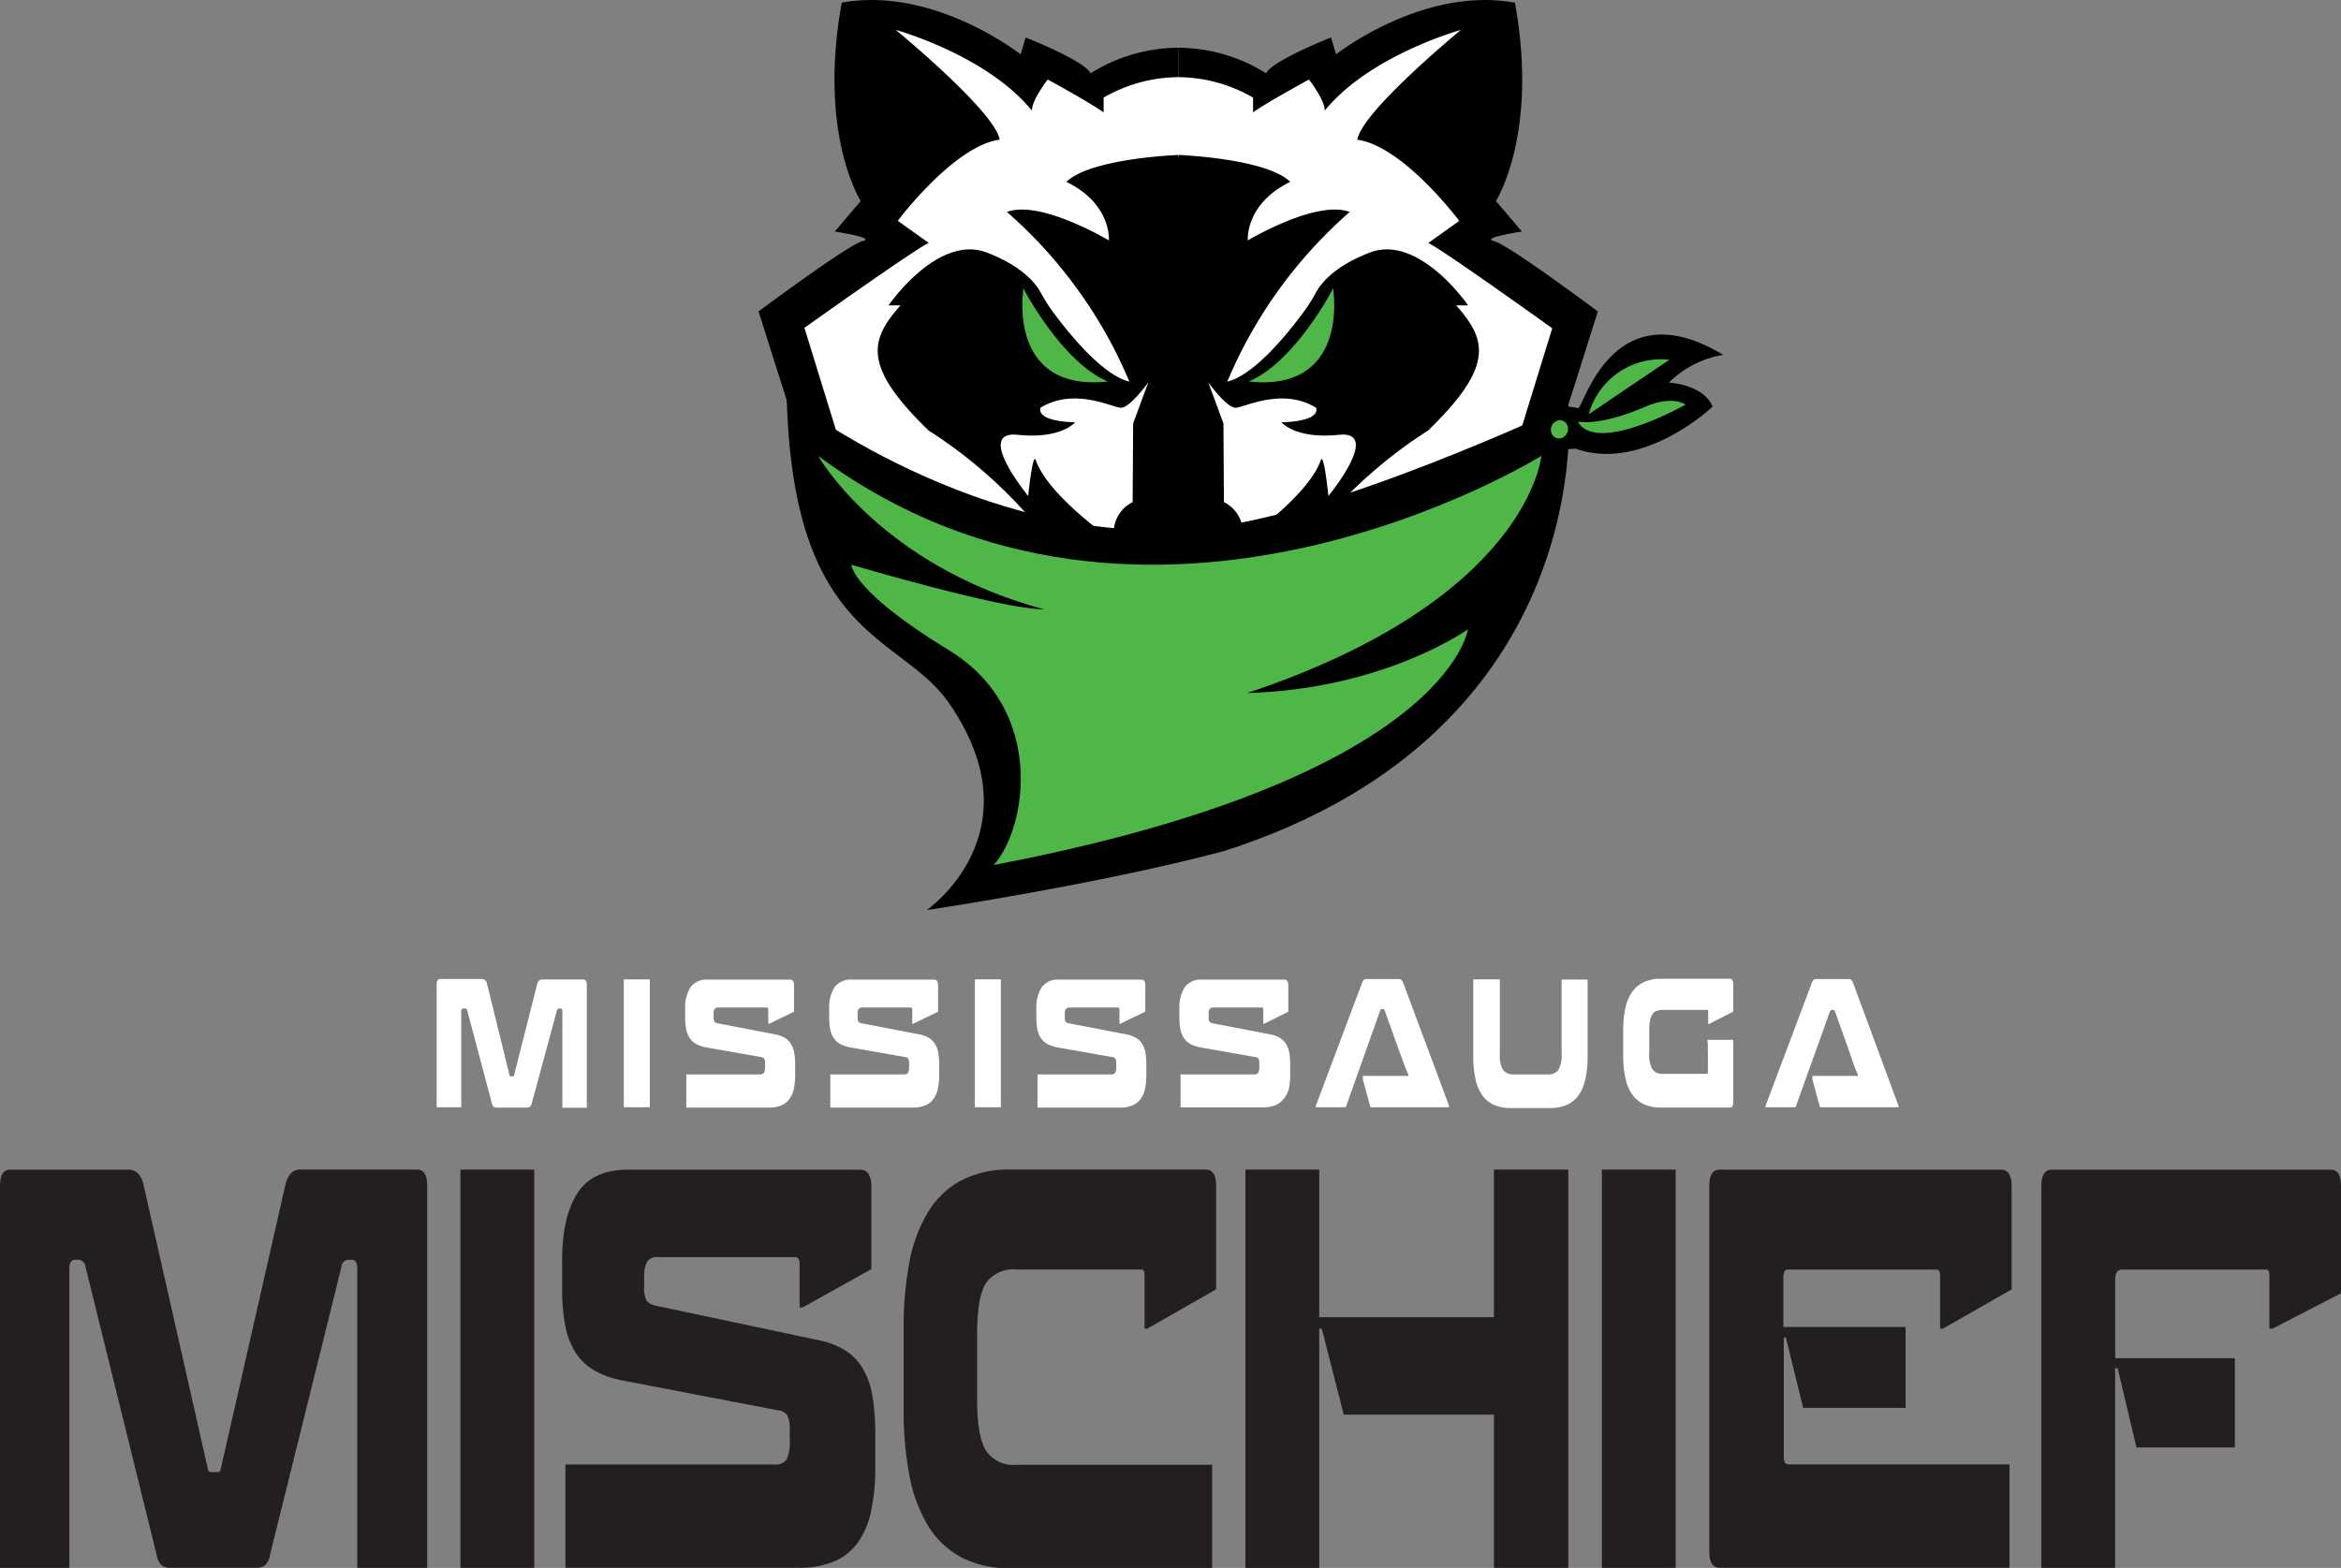 <svg id="Layer_1" data-name="Layer 1" xmlns="http://www.w3.org/2000/svg" viewBox="0 0 285.43 191.23"><rect x="0" y="0" width="285.43" height="191.23" fill="#808080" stroke="none"/><defs><style>.cls-1{fill:#231f20;}.cls-2{fill:#fff;}.cls-3{fill:#4eb748;}</style></defs><title>michief-big2</title><path class="cls-1" d="M184.07,602.18v-36.5q0-1.07-.66-1.07h-0.48a0.9,0.9,0,0,0-.79.87l-8.72,35.16a2.16,2.16,0,0,1-.61,1.23,1.77,1.77,0,0,1-1.1.3H161.33a1.75,1.75,0,0,1-1.12-.3,2.25,2.25,0,0,1-.59-1.23l-8.68-35.16a0.92,0.92,0,0,0-.83-0.87h-0.44q-0.7,0-.7,1.07v36.5h-8.46V555.61q0-2,1.23-2h14.42q1.4,0,1.84,1.8l7.85,34.69a0.4,0.4,0,0,0,.44.4h0.79a0.4,0.4,0,0,0,.35-0.4l7.89-34.69a3.14,3.14,0,0,1,.64-1.33,1.48,1.48,0,0,1,1.16-.47h14.25q1.23,0,1.23,2v46.57h-8.5Z" transform="translate(-140.51 -410.96)"/><path class="cls-1" d="M196.65,602.18V553.61h9v48.57h-9Z" transform="translate(-140.51 -410.96)"/><path class="cls-1" d="M238.38,570.42H238v-5.34q0-.8-0.53-0.8H220.67a1.35,1.35,0,0,0-1.27.6,3.48,3.48,0,0,0-.35,1.74v1.2a3.38,3.38,0,0,0,.31,1.8,2,2,0,0,0,1.18.6l19.81,4.2a9.7,9.7,0,0,1,3.2,1.23,6.69,6.69,0,0,1,2.15,2.2,9.66,9.66,0,0,1,1.18,3.37,27.86,27.86,0,0,1,.35,4.74v3.87a26.06,26.06,0,0,1-.48,5.3,10.43,10.43,0,0,1-1.58,3.87,6.85,6.85,0,0,1-2.89,2.37,10.86,10.86,0,0,1-4.43.8h-28.4V589.57h25.47a1.61,1.61,0,0,0,1.51-.63,4.76,4.76,0,0,0,.37-2.24v-1.33a3.88,3.88,0,0,0-.29-1.77,1.46,1.46,0,0,0-1.12-.63l-19.11-3.67a11,11,0,0,1-3.31-1.2,6.66,6.66,0,0,1-2.26-2.14,9.25,9.25,0,0,1-1.27-3.27,23.33,23.33,0,0,1-.39-4.6v-3.4q0-5.27,1.84-8.17t6.14-2.9h28.36q1.36,0,1.36,2.13v10Z" transform="translate(-140.51 -410.96)"/><path class="cls-1" d="M280.41,573h-0.35v-6.54c0-.44-0.13-0.67-0.39-0.67H264.42a4.07,4.07,0,0,0-3.7,1.67q-1.07,1.67-1.07,6.14v8.14q0,4.34,1.05,6.1a4,4,0,0,0,3.73,1.77H288.3v12.61H263.63a12.43,12.43,0,0,1-6-1.37,10.69,10.69,0,0,1-4-3.87,18.25,18.25,0,0,1-2.24-6.07,41.48,41.48,0,0,1-.7-8v-10a41.5,41.5,0,0,1,.7-8,18.26,18.26,0,0,1,2.24-6.07,10.69,10.69,0,0,1,4-3.87,12.44,12.44,0,0,1,6-1.37h23.89q1.27,0,1.27,2v12.61Z" transform="translate(-140.51 -410.96)"/><path class="cls-1" d="M301.67,573h-0.31v29.22h-9V553.61h9v18h21.3v-18h9.07v48.57h-9.07V583.5H304.35Z" transform="translate(-140.51 -410.96)"/><path class="cls-1" d="M335.82,602.18V553.61h9v48.57h-9Z" transform="translate(-140.51 -410.96)"/><path class="cls-1" d="M358.26,574.09H358v14.54c0,0.62.2,0.93,0.61,0.93h26.91v12.61H350.19q-1.27,0-1.27-2V555.61q0-2,1.27-2h34.28q1.31,0,1.31,2v12.61L377.41,573h-0.35v-6.47c0-.49-0.15-0.73-0.44-0.73h-18.1a0.44,0.44,0,0,0-.46.3,1.83,1.83,0,0,0-.11.63v6.07h14.9v9.87H360.36Z" transform="translate(-140.51 -410.96)"/><path class="cls-1" d="M398.71,577.83h-0.31v24.35h-9V555.61q0-2,1.27-2h34q1.27,0,1.27,2v13.08L417.6,573h-0.39v-6.47c0-.49-0.13-0.73-0.39-0.73H399.24q-0.83,0-.83,1.2v9.61H413v10.88h-12Z" transform="translate(-140.51 -410.96)"/><path class="cls-2" d="M209.08,546V534.3c0-.23-0.08-0.34-0.23-0.34h-0.17a0.3,0.3,0,0,0-.28.28l-3.06,11.31a0.67,0.67,0,0,1-.22.4,0.66,0.66,0,0,1-.38.1h-3.65a0.66,0.66,0,0,1-.39-0.1,0.7,0.7,0,0,1-.21-0.4l-3-11.31a0.31,0.31,0,0,0-.29-0.28H197c-0.16,0-.25.12-0.25,0.34V546h-3v-15q0-.64.43-0.64h5.06a0.65,0.65,0,0,1,.65.58l2.75,11.16a0.14,0.14,0,0,0,.15.13h0.28a0.13,0.13,0,0,0,.12-0.13L206,531a1,1,0,0,1,.22-0.43,0.54,0.54,0,0,1,.41-0.15h5q0.43,0,.43.64v15h-3Z" transform="translate(-140.51 -410.96)"/><path class="cls-2" d="M216.57,546V530.41h3.17V546h-3.17Z" transform="translate(-140.51 -410.96)"/><path class="cls-2" d="M234.3,535.82h-0.12V534.1q0-.26-0.18-0.26h-5.91a0.49,0.49,0,0,0-.45.19,1,1,0,0,0-.12.56V535a1,1,0,0,0,.11.58,0.73,0.73,0,0,0,.42.19l7,1.35a3.61,3.61,0,0,1,1.12.4,2.26,2.26,0,0,1,.75.71,3,3,0,0,1,.42,1.08,8.23,8.23,0,0,1,.12,1.52v1.25a7.74,7.74,0,0,1-.17,1.71,3.21,3.21,0,0,1-.55,1.24,2.38,2.38,0,0,1-1,.76,4.14,4.14,0,0,1-1.55.26h-10V542h8.94a0.59,0.59,0,0,0,.53-0.2,1.42,1.42,0,0,0,.13-0.72v-0.43a1.16,1.16,0,0,0-.1-0.57,0.52,0.52,0,0,0-.39-0.2l-6.71-1.18a4.1,4.1,0,0,1-1.16-.39,2.27,2.27,0,0,1-.79-0.69,2.84,2.84,0,0,1-.45-1.05,6.9,6.9,0,0,1-.14-1.48V534a4.58,4.58,0,0,1,.65-2.63,2.43,2.43,0,0,1,2.15-.93h10q0.48,0,.48.69v3.22Z" transform="translate(-140.51 -410.96)"/><path class="cls-2" d="M251.86,535.82h-0.12V534.1q0-.26-0.18-0.26h-5.91a0.49,0.49,0,0,0-.45.19,1,1,0,0,0-.12.56V535a1,1,0,0,0,.11.58,0.73,0.73,0,0,0,.42.19l7,1.35a3.61,3.61,0,0,1,1.12.4,2.26,2.26,0,0,1,.75.71,3,3,0,0,1,.42,1.08,8.23,8.23,0,0,1,.12,1.52v1.25a7.74,7.74,0,0,1-.17,1.71,3.21,3.21,0,0,1-.55,1.24,2.38,2.38,0,0,1-1,.76,4.14,4.14,0,0,1-1.55.26h-10V542h8.94a0.59,0.59,0,0,0,.53-0.2,1.42,1.42,0,0,0,.13-0.72v-0.43a1.16,1.16,0,0,0-.1-0.57,0.52,0.52,0,0,0-.39-0.2l-6.71-1.18a4.1,4.1,0,0,1-1.16-.39,2.27,2.27,0,0,1-.79-0.69,2.84,2.84,0,0,1-.45-1.05,6.9,6.9,0,0,1-.14-1.48V534a4.58,4.58,0,0,1,.65-2.63,2.43,2.43,0,0,1,2.15-.93h10q0.48,0,.48.69v3.22Z" transform="translate(-140.51 -410.96)"/><path class="cls-2" d="M259.37,546V530.41h3.17V546h-3.17Z" transform="translate(-140.51 -410.96)"/><path class="cls-2" d="M277.1,535.82H277V534.1q0-.26-0.18-0.26h-5.91a0.49,0.49,0,0,0-.45.19,1,1,0,0,0-.12.56V535a1,1,0,0,0,.11.58,0.73,0.73,0,0,0,.42.19l7,1.35a3.61,3.61,0,0,1,1.12.4,2.26,2.26,0,0,1,.75.71,3,3,0,0,1,.42,1.08,8.23,8.23,0,0,1,.12,1.52v1.25a7.74,7.74,0,0,1-.17,1.71,3.21,3.21,0,0,1-.55,1.24,2.38,2.38,0,0,1-1,.76,4.14,4.14,0,0,1-1.55.26h-10V542h8.94a0.59,0.59,0,0,0,.53-0.2,1.42,1.42,0,0,0,.13-0.72v-0.43a1.16,1.16,0,0,0-.1-0.57,0.52,0.52,0,0,0-.39-0.2l-6.71-1.18a4.1,4.1,0,0,1-1.16-.39,2.27,2.27,0,0,1-.79-0.69,2.84,2.84,0,0,1-.45-1.05,6.9,6.9,0,0,1-.14-1.48V534a4.58,4.58,0,0,1,.65-2.63,2.43,2.43,0,0,1,2.15-.93h10q0.48,0,.48.69v3.22Z" transform="translate(-140.51 -410.96)"/><path class="cls-2" d="M294.66,535.82h-0.12V534.1q0-.26-0.18-0.26h-5.91a0.49,0.49,0,0,0-.45.19,1,1,0,0,0-.12.56V535a1,1,0,0,0,.11.58,0.73,0.73,0,0,0,.42.19l7,1.35a3.61,3.61,0,0,1,1.12.4,2.26,2.26,0,0,1,.75.71,3,3,0,0,1,.42,1.08,8.23,8.23,0,0,1,.12,1.52v1.25a7.74,7.74,0,0,1-.17,1.71A3.21,3.21,0,0,1,297,545a2.38,2.38,0,0,1-1,.76,4.14,4.14,0,0,1-1.55.26h-10V542h8.94a0.59,0.59,0,0,0,.53-0.2,1.42,1.42,0,0,0,.13-0.72v-0.43a1.16,1.16,0,0,0-.1-0.57,0.52,0.52,0,0,0-.39-0.2l-6.71-1.18a4.1,4.1,0,0,1-1.16-.39,2.27,2.27,0,0,1-.79-0.69,2.84,2.84,0,0,1-.45-1.05,6.9,6.9,0,0,1-.14-1.48V534a4.58,4.58,0,0,1,.65-2.63,2.43,2.43,0,0,1,2.15-.93h10q0.48,0,.48.69v3.22Z" transform="translate(-140.51 -410.96)"/><path class="cls-2" d="M304.6,546h-3.66v-0.17l5.62-14.94a1.15,1.15,0,0,1,.22-0.41,0.51,0.51,0,0,1,.37-0.11H311a0.54,0.54,0,0,1,.38.11,1.19,1.19,0,0,1,.24.41l5.57,14.94V546h-9.59l-0.92-3.39v-0.43h4.63l0.49,0,0.42,0,0-.15c-0.06-.16-0.12-0.31-0.19-0.46s-0.14-.33-0.22-0.55l-0.29-.77-0.42-1.14-1.77-4.94a0.22,0.22,0,0,0-.21-0.15H309a0.21,0.21,0,0,0-.2.15Z" transform="translate(-140.51 -410.96)"/><path class="cls-2" d="M320.21,530.41h3.17v9.16a3.29,3.29,0,0,0,.39,1.87A1.47,1.47,0,0,0,325,542h4.23a1.47,1.47,0,0,0,1.29-.55,3.4,3.4,0,0,0,.39-1.9v-9.12h3.17v9.42a12.49,12.49,0,0,1-.25,2.61,5.59,5.59,0,0,1-.79,2,3.49,3.49,0,0,1-1.41,1.22,4.9,4.9,0,0,1-2.13.42h-4.79a4.86,4.86,0,0,1-2.12-.42,3.48,3.48,0,0,1-1.41-1.22,5.57,5.57,0,0,1-.79-2,12.49,12.49,0,0,1-.25-2.61v-9.42Z" transform="translate(-140.51 -410.96)"/><path class="cls-2" d="M348.74,539.34c0-.23,0-0.47,0-0.72s0-.47-0.05-0.65v-0.19h3.14v7.66q0,0.6-.38.6H343a4.7,4.7,0,0,1-2.12-.44,3.63,3.63,0,0,1-1.42-1.25,5.57,5.57,0,0,1-.79-2,12.26,12.26,0,0,1-.25-2.56v-3.22a12.27,12.27,0,0,1,.25-2.56,5.59,5.59,0,0,1,.79-2,3.63,3.63,0,0,1,1.42-1.24,4.7,4.7,0,0,1,2.12-.44h8.39q0.45,0,.45.64v3.37l-2.94,1.5h-0.12v-1.5c0-.14,0-0.21-0.14-0.21h-5.36a2.24,2.24,0,0,0-.78.12,1.07,1.07,0,0,0-.52.41,2,2,0,0,0-.29.77,6.5,6.5,0,0,0-.09,1.19v2.75a3.67,3.67,0,0,0,.38,2,1.45,1.45,0,0,0,1.29.56h5.31c0.11,0,.17-0.09.17-0.26v-2.38Z" transform="translate(-140.51 -410.96)"/><path class="cls-2" d="M359.44,546h-3.66v-0.17l5.62-14.94a1.16,1.16,0,0,1,.22-0.41,0.51,0.51,0,0,1,.37-0.11h3.86a0.55,0.55,0,0,1,.38.11,1.21,1.21,0,0,1,.24.41L372,545.86V546h-9.59l-0.92-3.39v-0.43h4.63l0.49,0,0.42,0,0-.15-0.19-.46c-0.07-.15-0.14-0.33-0.22-0.55l-0.29-.77L366,539.23l-1.77-4.94a0.22,0.22,0,0,0-.21-0.15h-0.18a0.21,0.21,0,0,0-.2.15Z" transform="translate(-140.51 -410.96)"/><path d="M284.18,416.78a20.33,20.33,0,0,0-10.7,3.12c-0.73-1.54-7.92-4.37-7.92-4.37l-0.61,2.06s-10.6-8.36-21.81-6.3c-2.92,16.08,2.32,24.18,2.32,24.18l-3.17,3.73s5.12,0.77,3.41,1.16S233,448.94,233,448.94l5.56,17.58,11.62,6.12,15.85,7,18.13,0.57V416.78Z" transform="translate(-140.51 -410.96)"/><path class="cls-2" d="M284.18,420.37a18.5,18.5,0,0,0-9.11,2.49v1.8c-1.83-1.29-6.82-4-6.82-4s-2,2.58-1.91,3.8c-5.54-6.8-16.61-9.85-16.61-9.85s12.06,9.9,12.67,13.38c-5.61.77-12.43,9.9-12.43,9.9l3.78,2.7c-1.34.51-15.16,10.35-15.16,10.35l5.22,16.92,3.21,4.55,37.17,8.26V420.37Z" transform="translate(-140.51 -410.96)"/><path d="M284.18,429.86s-10.66.39-13.65,3.28c5.55,2.7,5.18,7.14,5.18,7.14s-8.35-5-12.43-3.47a56.49,56.49,0,0,1,14.93,20.69c-3.33-.81-7.43-5.93-9.42-8.64a22.45,22.45,0,0,1-1.48-2.38c-0.58-1-2.19-3.07-6.46-4.71-6-2.32-12,6.43-12,6.43h1.46c-3.78,4.24-4.63,7.46,3.41,15.26a57.13,57.13,0,0,1,13,11.39l0.92,1.26,16.51,1.74v-48Z" transform="translate(-140.51 -410.96)"/><path class="cls-2" d="M280.52,457.59s-2.26,3.16-3.36,3.1-5.68-2.51-9.79,0c-0.46,1.77,4.23,1.77,4.23,1.77s-1.68,2.08-7,1.53,1.27,7.46,1.27,7.46,0.56-5.45.93-4.36c1.51,4.4,9.67,10,9.67,10a4.14,4.14,0,0,1,2.14-4.89l0.06-9.6Z" transform="translate(-140.51 -410.96)"/><path class="cls-3" d="M265.26,446.08s4.63,9,10.32,11.41c-12.19,1.31-10.32-11-10.32-11" transform="translate(-140.51 -410.96)"/><line class="cls-2" x1="129.31" y1="41.86" x2="126.45" y2="40.88"/><path d="M284.18,473c-3.1,0-5.61,1.43-5.61,3.19s2.51,3.19,5.61,3.19V473Z" transform="translate(-140.51 -410.96)"/><path d="M284.18,416.78a20.33,20.33,0,0,1,10.7,3.12c0.73-1.54,7.92-4.37,7.92-4.37l0.61,2.06s10.6-8.36,21.81-6.3c2.92,16.08-2.32,24.18-2.32,24.18l3.17,3.73s-5.12.77-3.41,1.16,12.67,8.59,12.67,8.59l-5.56,17.58-11.62,6.12-15.85,7-18.13.57V416.78Z" transform="translate(-140.51 -410.96)"/><path class="cls-2" d="M284.18,420.37a18.5,18.5,0,0,1,9.11,2.49v1.8c1.83-1.29,6.82-4,6.82-4s2,2.58,1.91,3.8c5.54-6.8,16.61-9.85,16.61-9.85S306.57,424.53,306,428c5.61,0.77,12.43,9.9,12.43,9.9l-3.78,2.7C316,441.12,329.77,451,329.77,451l-5.22,16.92-3.21,4.55-37.17,8.26V420.37Z" transform="translate(-140.51 -410.96)"/><path d="M284.18,429.86s10.66,0.39,13.65,3.28c-5.55,2.7-5.18,7.14-5.18,7.14s8.35-5,12.43-3.47a56.49,56.49,0,0,0-14.93,20.69c3.33-.81,7.43-5.93,9.42-8.64a22.45,22.45,0,0,0,1.48-2.38c0.58-1,2.19-3.07,6.46-4.71,6-2.32,12,6.43,12,6.43h-1.46c3.78,4.24,4.63,7.46-3.41,15.26a57.13,57.13,0,0,0-13,11.39l-0.92,1.26-16.51,1.74v-48Z" transform="translate(-140.51 -410.96)"/><path class="cls-2" d="M287.83,457.59s2.26,3.16,3.36,3.1,5.68-2.51,9.79,0c0.46,1.77-4.23,1.77-4.23,1.77s1.68,2.08,7,1.53-1.27,7.46-1.27,7.46-0.56-5.45-.93-4.36c-1.51,4.4-9.67,10-9.67,10a4.14,4.14,0,0,0-2.14-4.89l-0.06-9.6Z" transform="translate(-140.51 -410.96)"/><path class="cls-3" d="M303.09,446.08s-4.63,9-10.32,11.41c12.19,1.31,10.32-11,10.32-11" transform="translate(-140.51 -410.96)"/><line class="cls-2" x1="158.04" y1="41.86" x2="160.89" y2="40.88"/><path d="M284.18,473c3.1,0,5.61,1.43,5.61,3.19s-2.51,3.19-5.61,3.19V473Z" transform="translate(-140.51 -410.96)"/><path d="M236.43,459.33s23.48,18.44,49.92,16.09c15.08-.79,45.39-15.1,45.39-15.1s4,39.72-42,54.44c-15.27,4.07-36.24,7.2-36.24,7.2s13.62-9.39,2.76-25.19C250.4,488.21,237.18,489.14,236.43,459.33Z" transform="translate(-140.51 -410.96)"/><path class="cls-3" d="M240.26,466.56s7.52,13.34,27.56,18.72c-5.16,0-23.5-5.44-23.5-5.44s0,3.18,11.87,10.41,9.55,21.69,5.48,26.21c55.46-10.6,57.81-28.74,57.81-28.74s-10.18,7.29-26.91,7.77C327,484,328.44,466.56,328.44,466.56S280.52,496.43,240.26,466.56Z" transform="translate(-140.51 -410.96)"/><path d="M328.61,462.53s0.48-2.68,4.3-1.79c0.7,0,4.17-14.67,17.7-6.5a12.2,12.2,0,0,0-6.61,3.38s4.22,0.22,5.32,2.93c0,0-8.45,8.07-16.75,5.12-3.22.4-4.28-1.3-4.28-1.3" transform="translate(-140.51 -410.96)"/><path class="cls-3" d="M334.22,461.48l9.83-6.64A9.12,9.12,0,0,0,334.22,461.48Z" transform="translate(-140.51 -410.96)"/><ellipse class="cls-3" cx="330.65" cy="463.32" rx="1.12" ry="1.04" transform="translate(-361.86 191.26) rotate(-68.61)"/><path class="cls-3" d="M332.89,462.39s2.54,0.61,8.14-1.79c3.44-1.51,5-.29,5-0.29S335.19,466.46,332.89,462.39Z" transform="translate(-140.51 -410.96)"/><polygon points="143.67 18.9 141.67 38.15 143.16 66.88 145.85 56.41 145.45 28.78 143.67 18.9"/><polygon class="cls-2" points="143.67 9.41 140.87 12.44 143.67 18.9 148.34 14.73 143.67 9.41"/></svg>